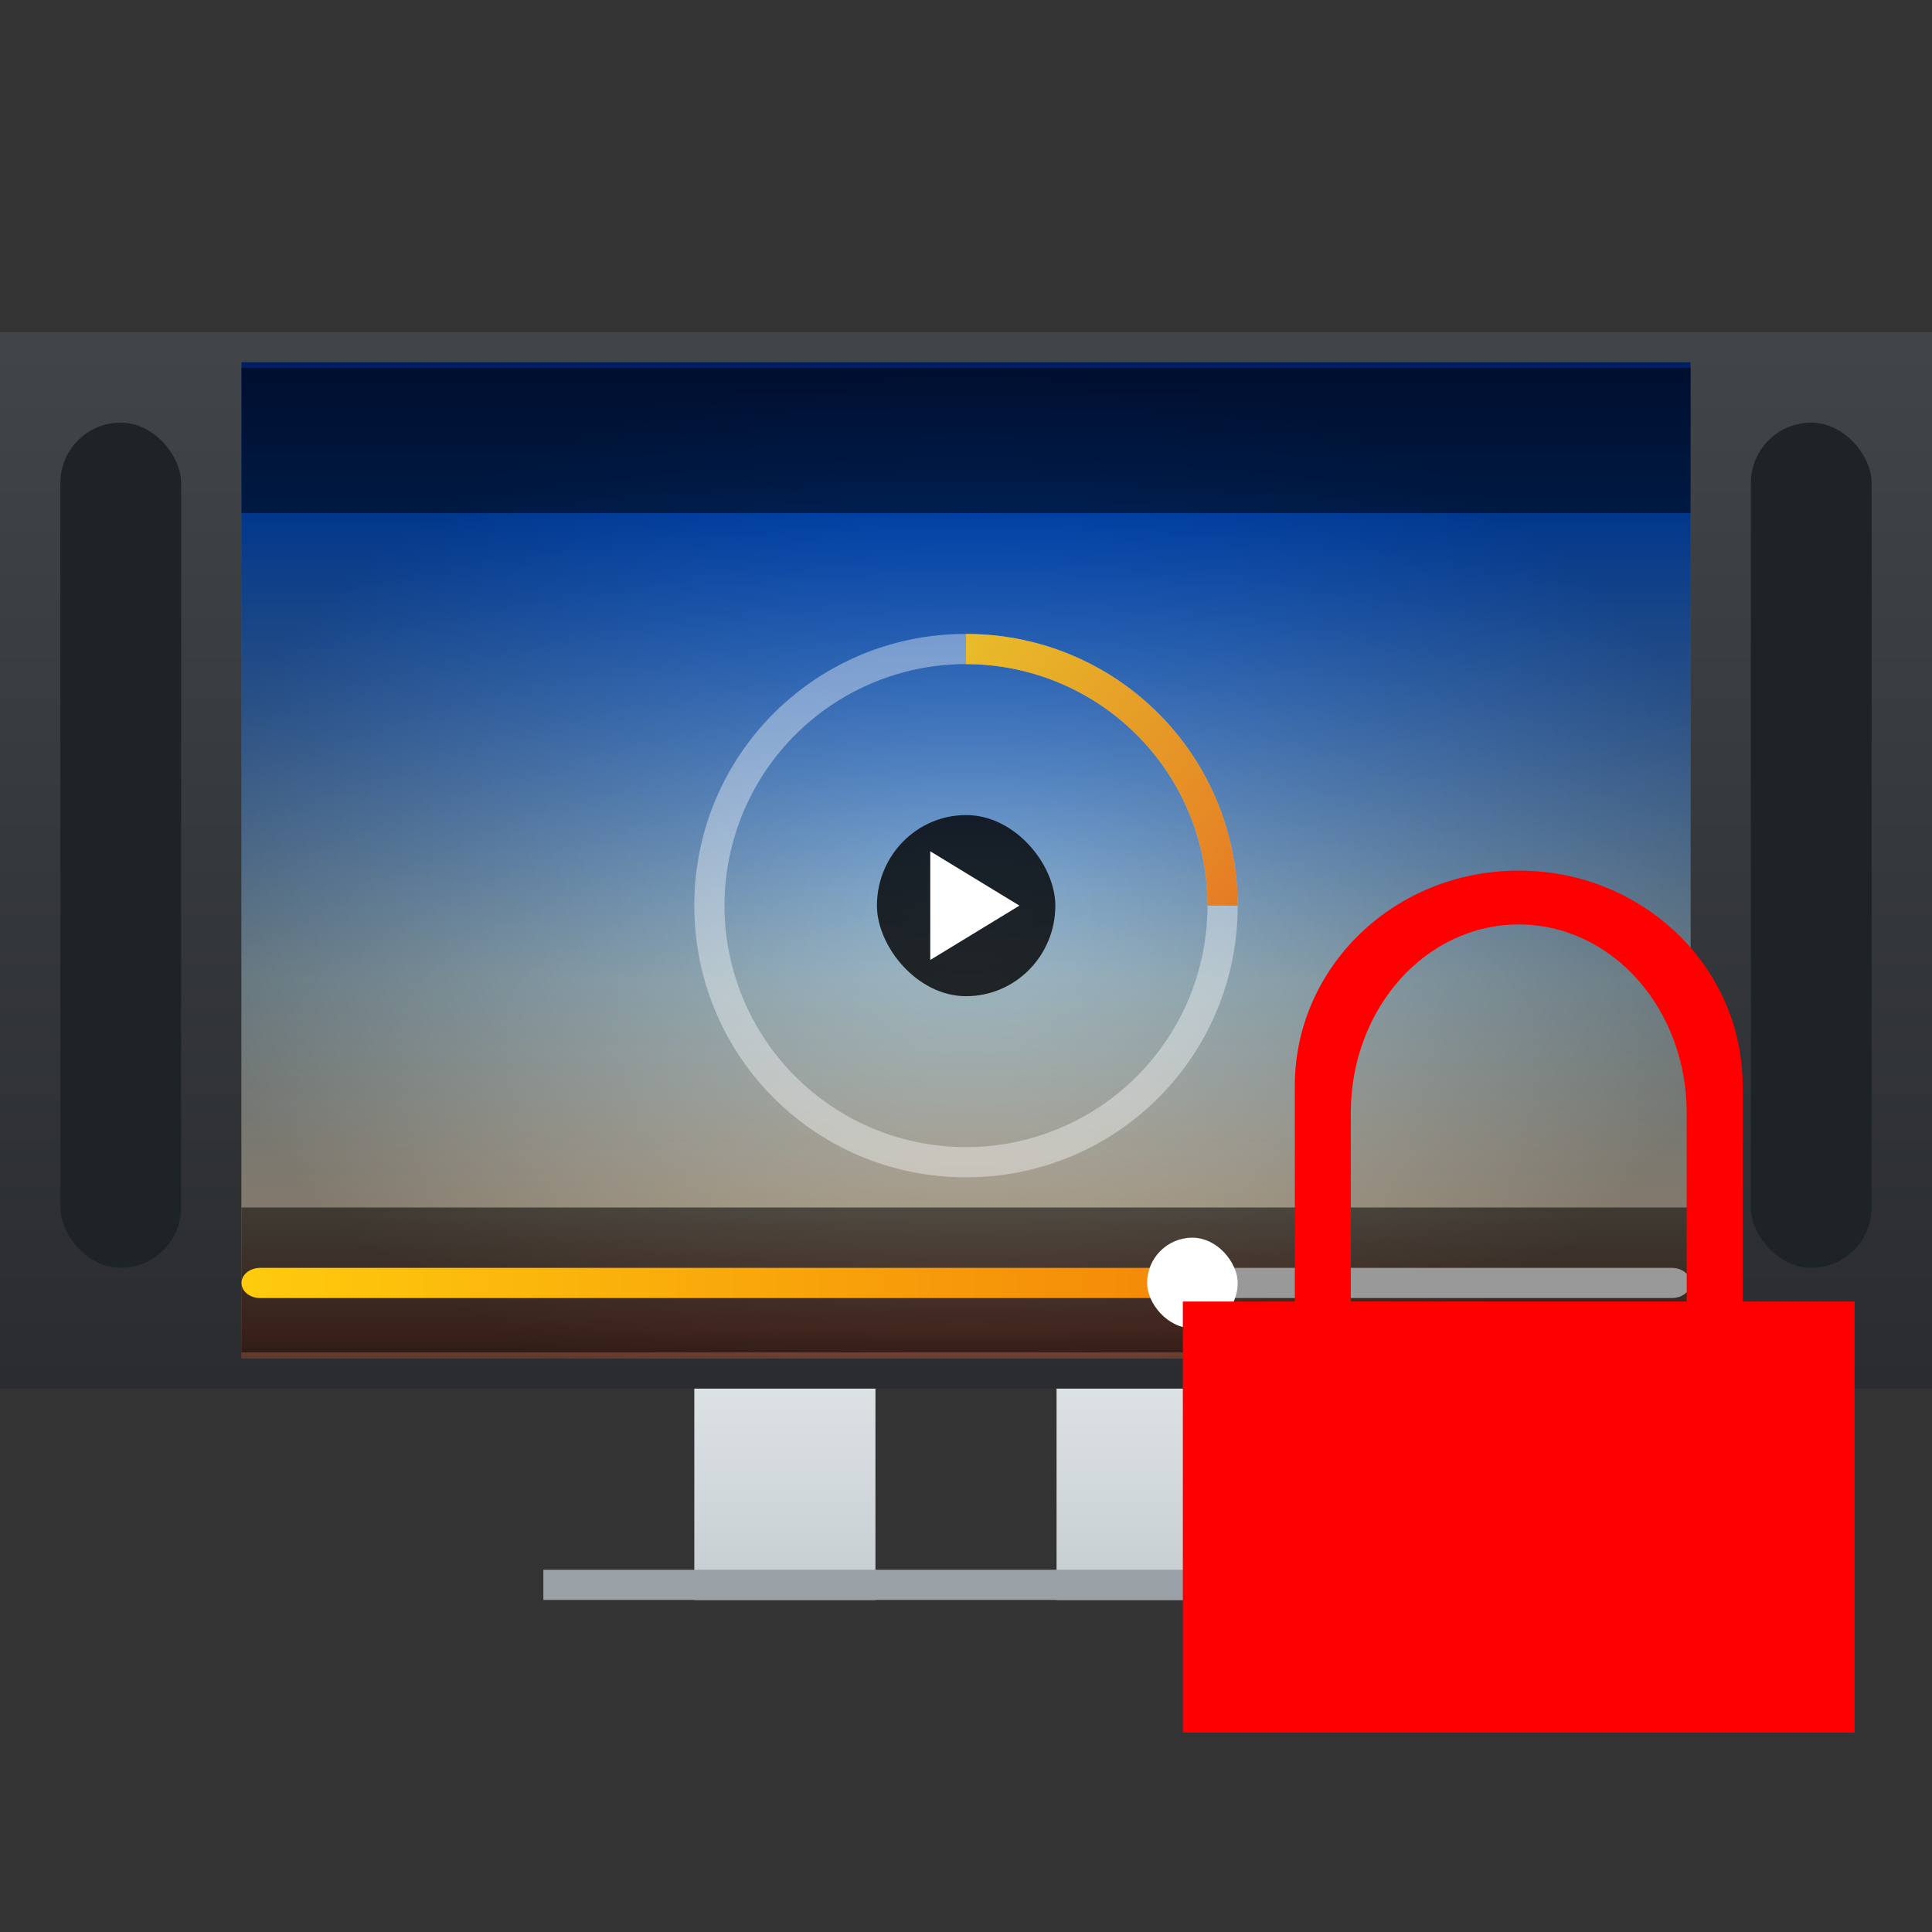 <?xml version="1.0" encoding="UTF-8" standalone="no"?>
<svg xmlns:rdf="http://www.w3.org/1999/02/22-rdf-syntax-ns#" xmlns="http://www.w3.org/2000/svg" height="64" width="64" version="1.1" xmlns:cc="http://creativecommons.org/ns#" xmlns:xlink="http://www.w3.org/1999/xlink" xmlns:dc="http://purl.org/dc/elements/1.1/">
<rect width="100%" height="100%" fill="#333333" stroke="none"/>
<defs>
<linearGradient id="f" gradientUnits="userSpaceOnUse" x2="0" gradientTransform="matrix(1.083 0 0 1.091 -36.048 -47.8)" y1="536.8" y2="503.8">
<stop stop-color="#2a2c2f" offset="0"/>
<stop stop-color="#424649" offset="1"/>
</linearGradient>
<linearGradient id="e" xlink:href="#a" gradientUnits="userSpaceOnUse" x2="0" gradientTransform="matrix(0.5 0 0 .727 198.29 146.4)" y1="547.8" y2="536.8"/>
<linearGradient id="a">
<stop stop-color="#c6cdd1" offset="0"/>
<stop stop-color="#e0e5e7" offset="1"/>
</linearGradient>
<linearGradient id="b">
<stop stop-color="#ee6406" offset="0"/>
<stop stop-color="#ffce0d" offset="1"/>
</linearGradient>
<linearGradient id="d" gradientUnits="userSpaceOnUse" x2="0" gradientTransform="matrix(1.182 0 0 1.2 -74.286 -103.16)" y1="535.8" y2="505.8">
<stop stop-color="#131011" offset="0"/>
<stop stop-color="#c4735b" offset=".108"/>
<stop stop-color="#d5c6ae" offset=".217"/>
<stop stop-color="#a2bdc9" offset=".433"/>
<stop stop-color="#0058e2" offset=".867"/>
<stop stop-color="#0030a0" offset="1"/>
</linearGradient>
<radialGradient id="c" gradientUnits="userSpaceOnUse" cy="520.8" cx="408.57" gradientTransform="matrix(1.182 0 0 .818 -74.286 95.69)" r="22">
<stop stop-opacity="0" offset="0"/>
<stop stop-opacity=".453" offset="1"/>
</radialGradient>
<linearGradient id="h" y2="12" xlink:href="#b" gradientUnits="userSpaceOnUse" x2="24" gradientTransform="matrix(1.286 0 0 1.286 377.71 494.8)" y1="21" x1="33"/>
<linearGradient id="g" xlink:href="#b" gradientUnits="userSpaceOnUse" gradientTransform="matrix(1.24 0 0 1 -98.497 .5)" x2="388.57" x1="428.57"/>
<linearGradient id="i" xlink:href="#a" gradientUnits="userSpaceOnUse" x2="0" gradientTransform="matrix(0.5 0 0 .727 210.29 146.4)" y1="547.8" y2="536.8"/>
</defs>
<g transform="translate(-376.57 -491.8)">
<g stroke-width="2.8" stroke-opacity=".55">
<path d="m411.57 536.8v5.091 1.455 1.455h6v-1.455-1.455-5.091z" fill="url(#i)"/>
<path d="m399.57 536.8v5.091 1.455 1.455h6v-1.455-1.455-5.091z" fill="url(#e)"/>
<rect height="35" width="64" y="502.8" x="376.57" fill="url(#f)"/>
<rect height="33" width="48" y="503.8" x="384.57" fill="url(#d)"/>
<rect opacity=".85" height="33" width="48" y="503.8" x="384.57" fill="url(#c)"/>
</g>
<g stroke-width=".1">
<rect opacity=".85" fill-opacity=".621" height="4.8" width="48" y="531.8" x="384.57"/>
<rect opacity=".85" fill-opacity=".621" height="4.808" width="48" y="503.99" x="384.57"/>
<path d="m385.19 533.8c-0.344 0-0.62 0.223-0.62 0.5s0.277 0.5 0.62 0.5h30.38v-1h-30.38z" fill="url(#g)"/>
<path opacity=".85" d="m408.57 512.8c-4.986 0-9 4.014-9 9s4.014 9 9 9 9-4.014 9-9-4.014-9-9-9zm0 1a8 8 0 0 1 8 8 8 8 0 0 1 -8 8 8 8 0 0 1 -8 -8 8 8 0 0 1 8 -8z" fill-opacity=".453" fill="#fff"/>
<path opacity=".85" d="m408.57 512.8v1a8 8 0 0 1 8 8h1c0-4.986-4.014-9-9-9z" fill="url(#h)"/>
</g>
<g transform="translate(-0 -2)">
<rect opacity=".8" rx="2.954" ry="3" height="6" width="5.909" y="520.8" x="405.62" stroke-width=".1"/>
<path d="m410.34 523.8-2.954-1.8v3.6z" fill-rule="evenodd" fill="#fff"/>
</g>
<path d="m416.57 533.8v1h15.385c0.341 0 0.615-0.223 0.615-0.5s-0.274-0.5-0.615-0.5h-15.385z" stroke-width=".1" fill="#999"/>
<rect rx="1.5" height="3" width="3" y="532.8" x="414.57" stroke-width=".1" fill="#fff"/>
<rect stroke-opacity=".55" height="1" width="28" y="543.8" x="394.57" stroke-width="2.8" fill="#99a1a7"/>
<rect rx="2" height="28" width="4" y="505.8" x="434.57" fill="#1e2426"/>
<rect rx="2" height="28" width="4" y="505.8" x="378.57" fill="#1e2426"/>
<path style="color:#4d4d4d" d="m426.88 520.64c-4.11 0-7.418 3.183-7.418 7.138v7.138h-3.709v14.275h22.254v-14.275h-3.709v-7.138c0-3.954-3.308-7.138-7.418-7.138m0 1.784c3.082 0 5.564 2.785 5.564 6.245v6.245h-11.127v-6.245c0-3.46 2.481-6.245 5.564-6.245" class="ColorScheme-Text" fill="#f00"/>
</g>
</svg>
